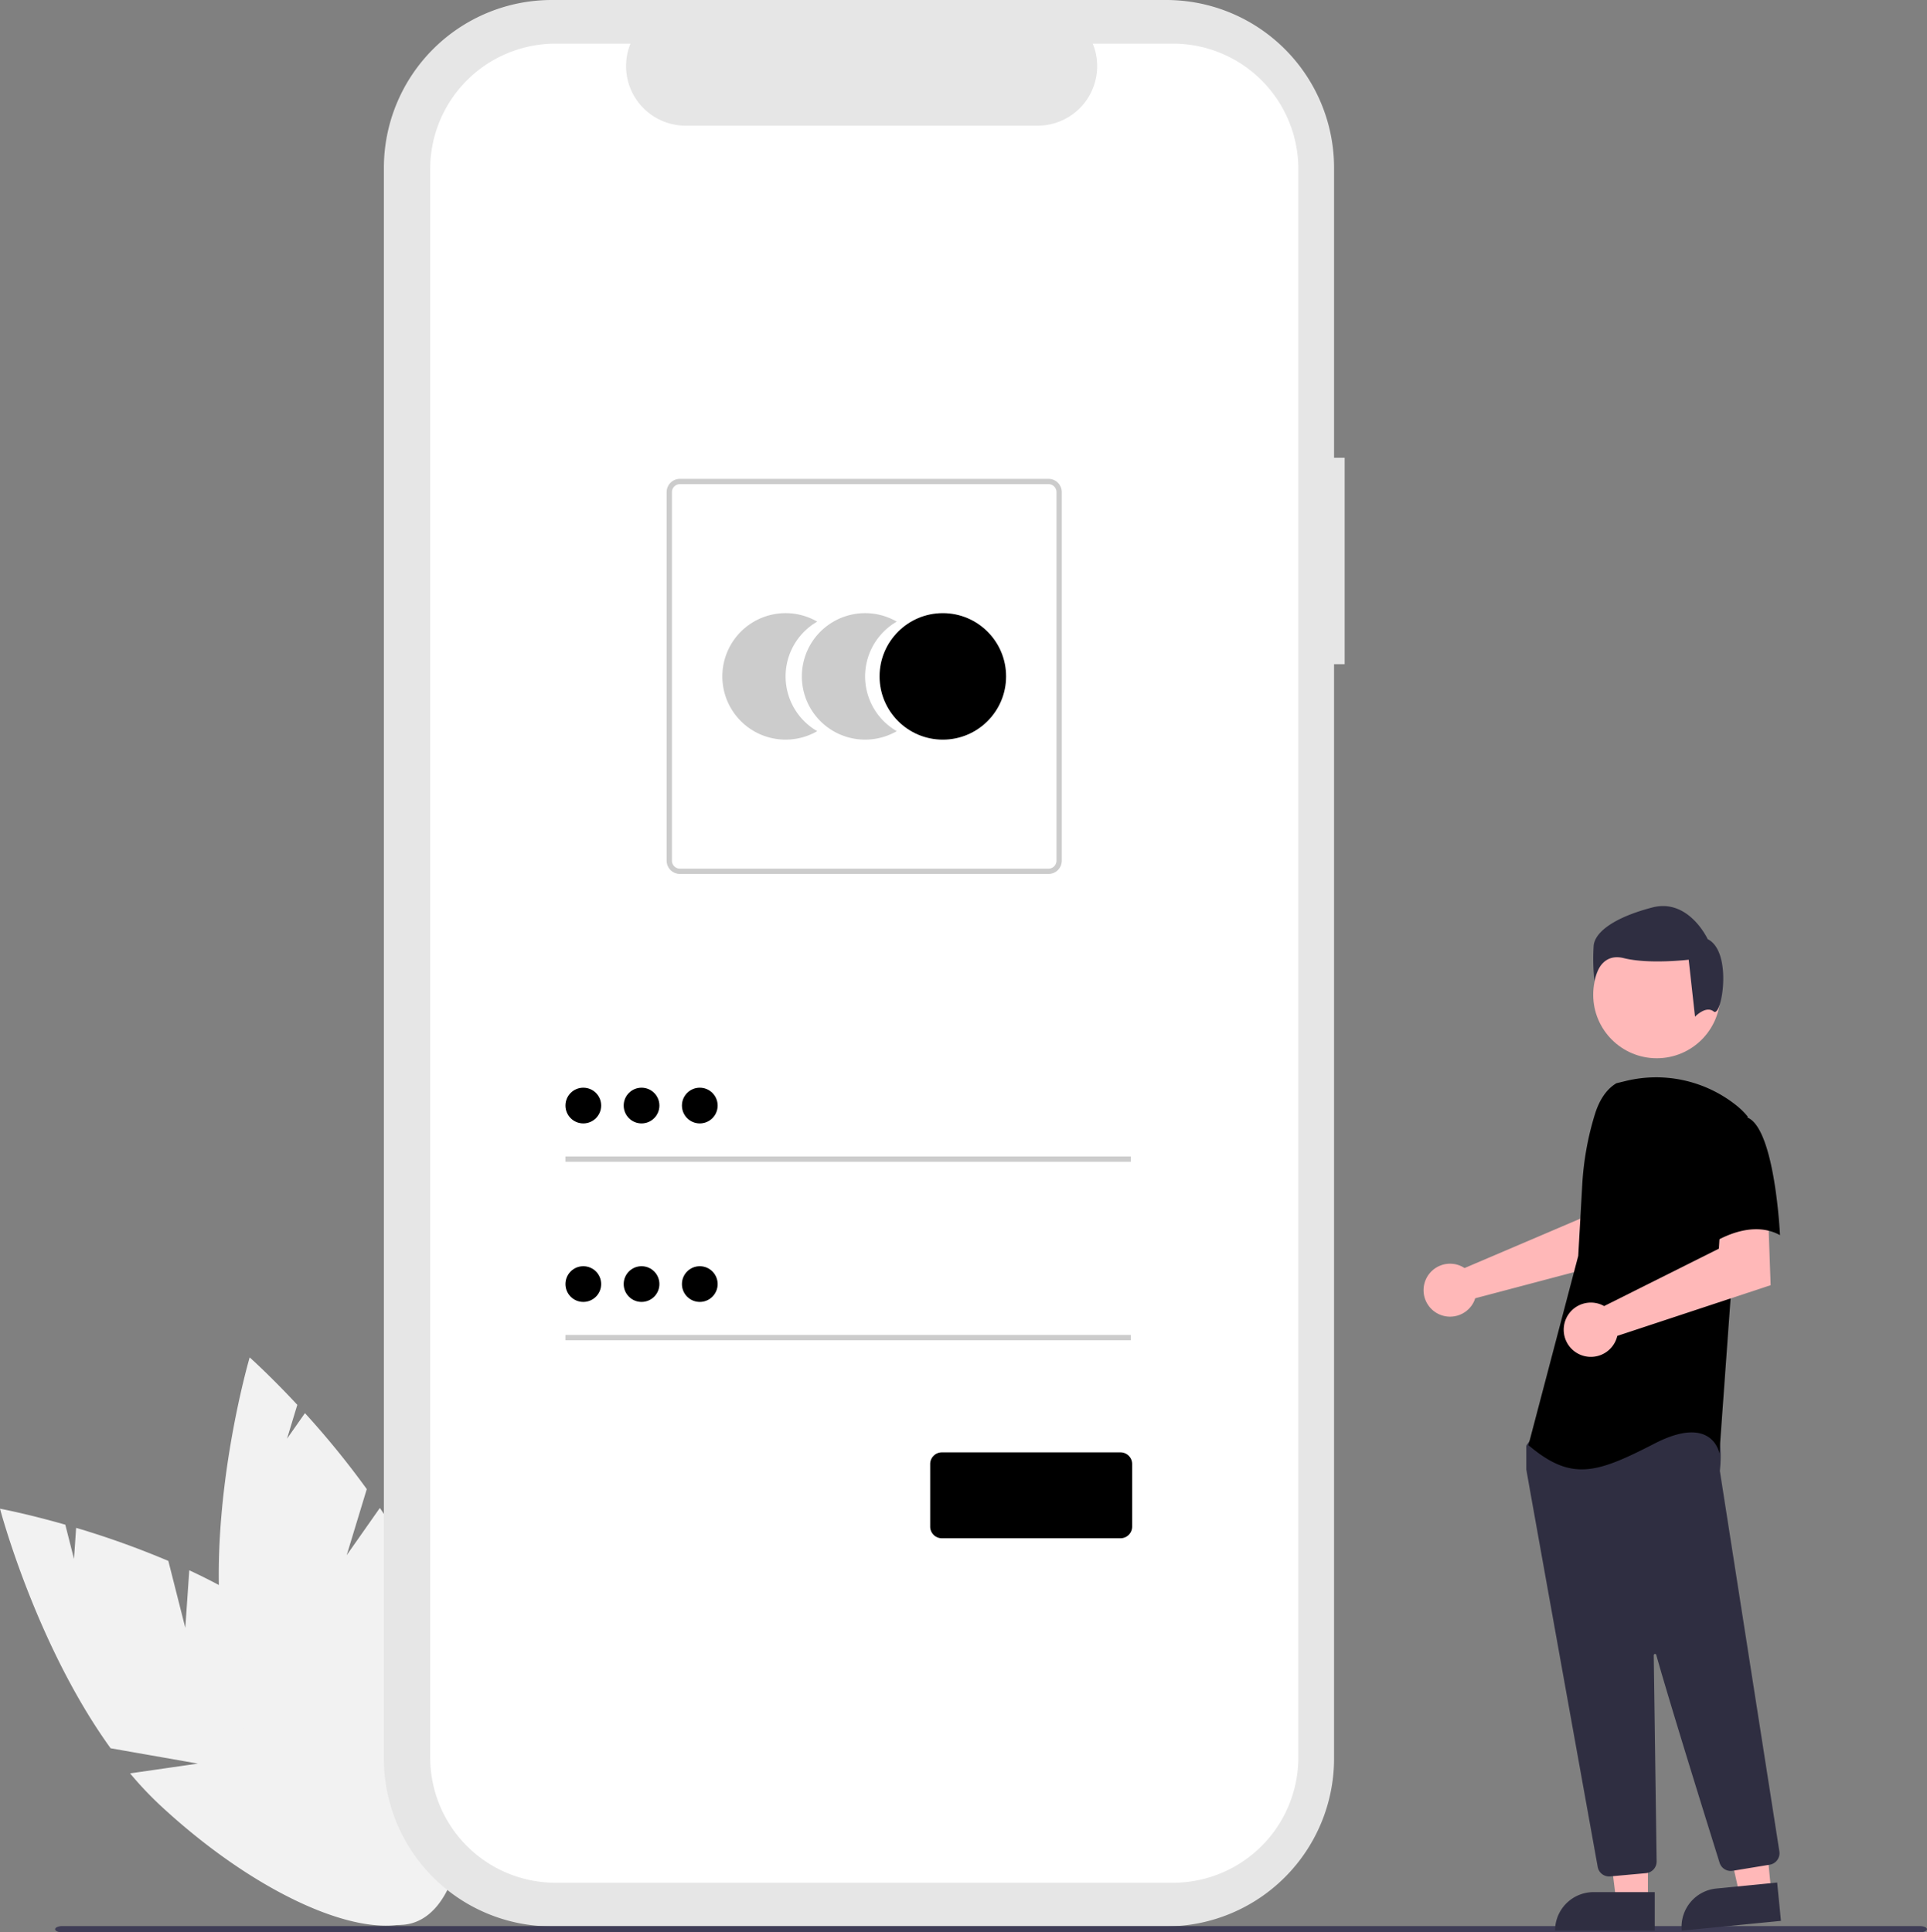 <svg width="744.848" height="747.077" data-name="Layer 1" viewBox="0 0 744.848 747.077">
    <rect x="0" y="0" width="744.848" height="747.077" fill="#808080" stroke="none"/>
    <path fill="#f2f2f2"
        d="m71.629 629.347-6.56-25.872a335.967 335.967 0 0 0-35.643-12.788l-.828 12.024-3.358-13.247C10.219 585.17 0 583.281 0 583.281s13.8 52.489 42.754 92.617l33.734 5.926-26.207 3.779A135.926 135.926 0 0 0 62 698.025c42.115 39.092 89.024 57.028 104.773 40.06s-5.625-62.412-47.74-101.5c-13.056-12.119-29.457-21.844-45.875-29.5Z"
        data-name="Path 1" />
    <path fill="#f2f2f2"
        d="m134.015 601.245 7.758-25.538a335.94 335.94 0 0 0-23.9-29.371l-6.924 9.865 3.972-13.076c-10.641-11.436-18.412-18.335-18.412-18.335s-15.315 52.067-11.275 101.384l25.815 22.51-24.392-10.312a135.919 135.919 0 0 0 3.614 16.694c15.846 55.234 46.731 94.835 68.983 88.451s27.446-56.335 11.6-111.569c-4.912-17.123-13.926-33.926-24.023-48.965Z"
        data-name="Path 2" />
    <path fill="#e6e6e6"
        d="M519.751 176.983h-4.092v-112.1A64.883 64.883 0 0 0 450.776 0H213.269a64.883 64.883 0 0 0-64.883 64.883v615a64.883 64.883 0 0 0 64.883 64.883h237.507a64.883 64.883 0 0 0 64.882-64.883V256.778h4.092Z"
        data-name="Path 22" />
    <path fill="#fff"
        d="M453.394 16.874h-31a23.02 23.02 0 0 1-21.316 31.714H265.013a23.02 23.02 0 0 1-21.314-31.714h-28.956a48.454 48.454 0 0 0-48.454 48.454v614.107a48.454 48.454 0 0 0 48.454 48.454h238.651a48.454 48.454 0 0 0 48.454-48.454V65.327a48.454 48.454 0 0 0-48.454-48.453Z"
        data-name="Path 23" />
    <path fill="#ccc"
        d="M303.658 261.503a24.437 24.437 0 0 1 12.23-21.174 24.45 24.45 0 1 0 0 42.345 24.434 24.434 0 0 1-12.23-21.171Z"
        data-name="Path 6" />
    <path fill="#ccc"
        d="M334.395 261.503a24.436 24.436 0 0 1 12.23-21.174 24.45 24.45 0 1 0 0 42.345 24.434 24.434 0 0 1-12.23-21.171Z"
        data-name="Path 7" />
    <circle cx="364.434" cy="261.502" r="24.45" fill="fillCurrent" data-name="Ellipse 1" />
    <path fill="#ccc"
        d="M405.296 337.869h-142.5a5.123 5.123 0 0 1-5.117-5.117v-142.5a5.123 5.123 0 0 1 5.117-5.117h142.5a5.123 5.123 0 0 1 5.117 5.117v142.5a5.123 5.123 0 0 1-5.117 5.117Zm-142.5-150.686a3.073 3.073 0 0 0-3.07 3.07v142.5a3.073 3.073 0 0 0 3.07 3.07h142.5a3.073 3.073 0 0 0 3.07-3.07v-142.5a3.073 3.073 0 0 0-3.07-3.07Z"
        data-name="Path 8" />
    <path fill="#ccc" d="M218.562 447.102h218.552v2.047H218.562z" data-name="Rectangle 1" />
    <circle cx="225.464" cy="427.42" r="6.902" fill="fillCurrent" data-name="Ellipse 2" />
    <path fill="#ccc" d="M218.562 516.118h218.552v2.047H218.562z" data-name="Rectangle 2" />
    <circle cx="225.464" cy="496.437" r="6.902" fill="fillCurrent" data-name="Ellipse 3" />
    <path fill="fillCurrent"
        d="M433.114 594.71h-69.068a4.505 4.505 0 0 1-4.5-4.5v-24.208a4.505 4.505 0 0 1 4.5-4.5h69.068a4.505 4.505 0 0 1 4.5 4.5v24.208a4.505 4.505 0 0 1-4.5 4.5Z" />
    <circle cx="247.978" cy="427.42" r="6.902" fill="fillCurrent" data-name="Ellipse 7" />
    <circle cx="270.492" cy="427.42" r="6.902" fill="fillCurrent" data-name="Ellipse 8" />
    <circle cx="247.978" cy="496.437" r="6.902" fill="fillCurrent" data-name="Ellipse 9" />
    <circle cx="270.492" cy="496.437" r="6.902" fill="fillCurrent" data-name="Ellipse 10" />
    <path fill="#3f3d56"
        d="M742.066 747.077H24.08c-1.537 0-2.782-.546-2.782-1.218s1.245-1.219 2.782-1.219h717.986c1.536 0 2.782.546 2.782 1.219s-1.246 1.218-2.782 1.218Z"
        data-name="Path 88" />
    <path fill="#ffb8b8"
        d="M564.677 489.461a10.094 10.094 0 0 1 1.41.788l44.853-19.143 1.6-11.816 17.922-.11-1.059 27.099-59.2 15.656a10.608 10.608 0 0 1-.447 1.208 10.235 10.235 0 1 1-5.08-13.682ZM636.98 735.021h-12.26l-5.832-47.288 18.094.001-.002 47.287z" />
    <path fill="#2f2e41" d="M615.963 731.518h23.644v14.887h-38.531a14.887 14.887 0 0 1 14.887-14.887Z" />
    <path fill="#ffb8b8" d="m684.66 731.557-12.201 1.202-10.441-46.488 18.007-1.774 4.635 47.06z" />
    <path fill="#2f2e41" d="m663.401 730.131 23.53-2.318 1.46 14.816-38.346 3.776a14.887 14.887 0 0 1 13.356-16.274Z" />
    <circle cx="640.393" cy="384.574" r="24.561" fill="#ffb8b8" />
    <path fill="#2f2e41"
        d="M621.98 725.458a4.47 4.47 0 0 1-4.415-3.697c-6.345-35.226-27.088-150.406-27.584-153.596a1.427 1.427 0 0 1-.015-.222v-8.588a1.489 1.489 0 0 1 .279-.872l2.74-3.838a1.478 1.478 0 0 1 1.144-.625c15.622-.732 66.784-2.878 69.256.21 2.482 3.103 1.605 12.506 1.404 14.36l.01.193 22.985 146.995a4.512 4.512 0 0 1-3.715 5.135l-14.356 2.365a4.521 4.521 0 0 1-5.026-3.092c-4.44-14.189-19.329-61.918-24.489-80.387a.5.5 0 0 0-.98.138c.258 17.606.88 62.524 1.095 78.038l.024 1.67a4.518 4.518 0 0 1-4.093 4.537l-13.844 1.257c-.14.013-.281.019-.42.019Z" />
    <path fill="fillCurrent"
        d="M624.805 418.792c-4.286 2.548-6.851 7.23-8.323 11.995a113.681 113.681 0 0 0-4.884 27.16l-1.556 27.6-19.255 73.17c16.689 14.12 26.315 10.911 48.78-.639s25.033 3.851 25.033 3.851l4.492-62.258 6.419-68.032a30.164 30.164 0 0 0-4.862-4.675 49.658 49.658 0 0 0-42.442-8.995Z"
        data-name="Path 99" />
    <path fill="#ffb8b8"
        d="M618.55 504.239a10.526 10.526 0 0 1 1.501.704l44.349-22.197.736-12.026 18.293-1.261.98 27.412-59.265 19.6a10.496 10.496 0 1 1-6.593-12.232Z" />
    <path fill="fillCurrent"
        d="M675.19 431.95c10.911 3.851 12.833 45.574 12.833 45.574-12.837-7.06-28.241 4.493-28.241 4.493s-3.21-10.912-7.06-25.032a24.53 24.53 0 0 1 5.134-23.107s6.422-5.781 17.334-1.928Z"
        data-name="Path 101" />
    <path fill="#2f2e41"
        d="M662.415 391.069c-3.06-2.448-7.235 2.002-7.235 2.002l-2.448-22.034s-15.301 1.833-25.094-.611-11.322 8.875-11.322 8.875a78.58 78.58 0 0 1-.306-13.771c.611-5.509 8.568-11.017 22.645-14.69s21.42 12.242 21.42 12.242c9.794 4.895 5.4 30.435 2.34 27.987Z"
        data-name="Path 102" />
</svg>